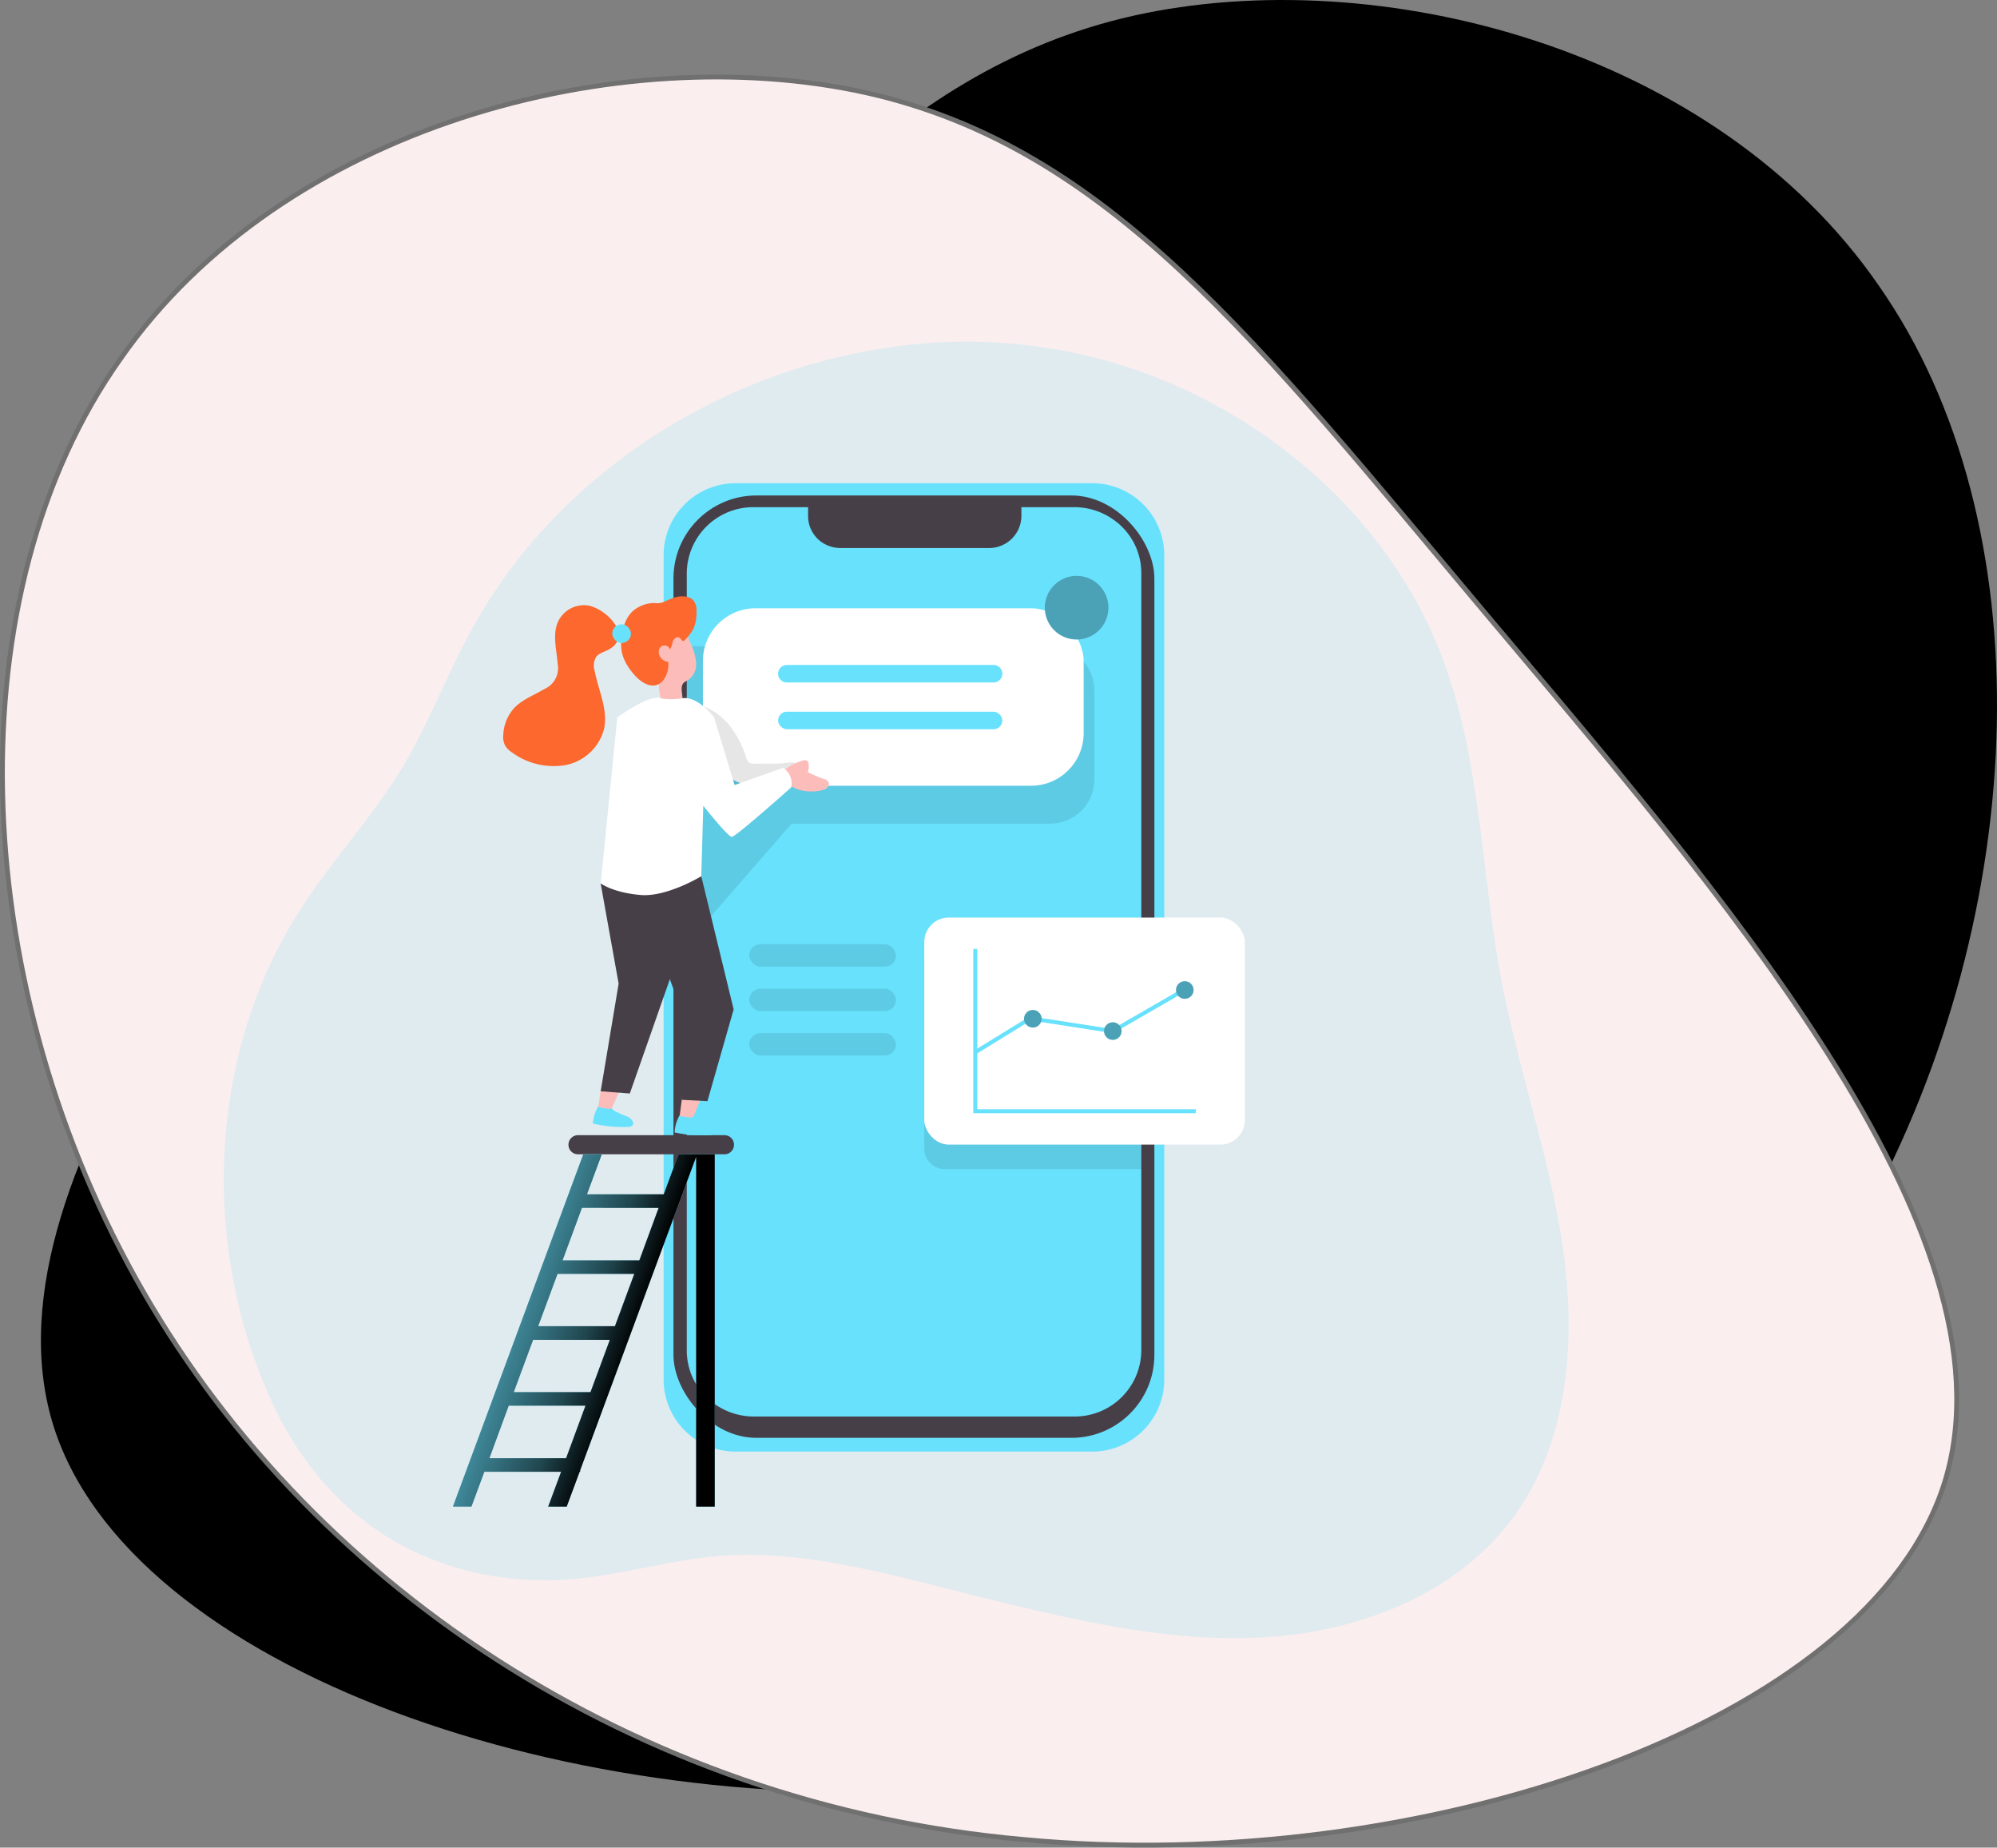 <svg xmlns="http://www.w3.org/2000/svg" xmlns:xlink="http://www.w3.org/1999/xlink" width="415.001" height="383.878" viewBox="0 0 415.001 383.878">
  <rect x="0" y="0" width="415.001" height="383.878" fill="#808080" stroke="none"/>
  <defs>
    <linearGradient id="linear-gradient" x1="1.465" y1="-1.105" x2="-0.775" y2="-2.131" gradientUnits="objectBoundingBox">
      <stop offset="0.01"/>
      <stop offset="0.08" stop-opacity="0.69"/>
      <stop offset="0.21" stop-opacity="0.322"/>
      <stop offset="1" stop-opacity="0"/>
    </linearGradient>
  </defs>
  <g id="cc_image" data-name="cc image" transform="translate(0.504)">
    <g id="Group_32" data-name="Group 32" transform="translate(0 0)">
      <path id="blob_6_" data-name="blob(6)" d="M341.669,30.3c34.506,49.295,31.931,129.723-3.09,193.547S235.059,334.89,153.686,342.154C72.312,349.938-22.452,318.285-37.9,266.4-53.353,213.988,10.51,140.824,57.892,83.745S136.175-14.326,186.647-25.741C237.634-37.157,307.677-19,341.669,30.3Z" transform="translate(48.257 29.035)"/>
      <path id="blob_6_2" data-name="blob(6)" d="M-15.709,29.5c-34.474,48.633-31.9,127.982,3.087,190.948S90.8,330,172.1,337.17c81.3,7.679,175.974-23.549,191.411-74.741,15.436-51.7-48.367-123.886-95.705-180.2S189.595-14.523,139.169-25.785C88.229-37.048,18.251-19.13-15.709,29.5Z" transform="translate(40.257 45.035)" fill="#fbeeee" stroke="#707070" stroke-width="1"/>
    </g>
    <g id="content_creation" transform="translate(46 71)">
      <path id="Path_698" data-name="Path 698" d="M168.38,16.506c-36.351,4.815-70.68,26.77-88.23,59.161-5.034,9.32-8.817,19.3-14.262,28.406C59.781,114.14,51.627,122.915,45.2,132.789c-19.488,29.7-21.2,69.3-7.039,101.51C48.833,258.586,69.2,272.731,95.8,272.831c13.1.042,25.361-4.572,38.2-5.2,17.727-.839,36.342,4.824,53.372,9,19.027,4.664,38.44,9.228,58,8.029s39.623-8.951,51.292-24.69c11.552-15.57,13.255-36.5,10.545-55.7s-9.379-37.609-12.945-56.644c-4.111-22.022-4.195-44.992-12-65.982-11.963-32.173-42.013-56.091-75.453-63.582a109.513,109.513,0,0,0-38.448-1.56Z" transform="translate(-28.849 -15.494)" fill="#68e1fd" opacity="0.18"/>
      <path id="Path_699" data-name="Path 699" d="M241.844,65.506V236.773a14.967,14.967,0,0,1-14.95,14.958H152.758A14.958,14.958,0,0,1,137.8,236.773V65.506A14.958,14.958,0,0,1,152.75,50.54h74.144A14.958,14.958,0,0,1,241.844,65.506Z" transform="translate(-46.398 -21.139)" fill="#68e1fd"/>
      <rect id="Rectangle_183" data-name="Rectangle 183" width="99.941" height="195.797" rx="17.24" transform="translate(93.449 31.943)" fill="#473f47"/>
      <path id="Path_700" data-name="Path 700" d="M237.995,70.144V231.73A13.817,13.817,0,0,1,224.043,245.4H157.508a14.043,14.043,0,0,1-6.938-1.812,13.608,13.608,0,0,1-7.03-11.862V70.144A13.826,13.826,0,0,1,157.508,56.47H168.75v1.988a6.611,6.611,0,0,0,4.195,6.015,7,7,0,0,0,2.517.487h30.906a6.712,6.712,0,0,0,6.711-6.611V56.47h10.906a14.094,14.094,0,0,1,9.706,3.8A13.49,13.49,0,0,1,237.995,70.144Z" transform="translate(-47.323 -22.094)" fill="#68e1fd"/>
      <path id="Path_701" data-name="Path 701" d="M247.471,164.16v47.181H206.632a4.253,4.253,0,0,1-4.262-4.262h0V168.43a4.253,4.253,0,0,1,4.253-4.27Z" transform="translate(-56.799 -39.44)" fill="#020202" opacity="0.1"/>
      <path id="Path_702" data-name="Path 702" d="M116.218,212h30.428a1.988,1.988,0,0,1,1.988,1.988h0a1.988,1.988,0,0,1-1.988,1.988H116.218a1.988,1.988,0,0,1-1.988-1.988h0A1.988,1.988,0,0,1,116.218,212Z" transform="translate(-42.602 -47.146)" fill="#473f47"/>
      <path id="Path_703" data-name="Path 703" d="M93.444,183.809l-.914,5.973,2.517.294,2.735-6.326Z" transform="translate(-14.903 -29.592)" fill="#fcbdba"/>
      <path id="Path_704" data-name="Path 704" d="M124.465,205.617a2.022,2.022,0,0,1-.31-.344,1.049,1.049,0,0,1-.839.109l-1.25-.218a2.1,2.1,0,0,1-.646-.176.092.092,0,0,0-.092,0h0l-.277.52a7.675,7.675,0,0,0-.78,2.945,27.215,27.215,0,0,0,7.273.7,1.133,1.133,0,0,0,1.04-.436.839.839,0,0,0,0-.671,1.98,1.98,0,0,0-1.166-1.04c-.646-.277-1.309-.495-1.946-.839A3.8,3.8,0,0,1,124.465,205.617Z" transform="translate(-43.574 -46.014)" fill="#68e1fd"/>
      <path id="Path_705" data-name="Path 705" d="M113.529,185.961l-.789,5.99,2.517.243,2.609-6.384Z" transform="translate(-18.158 -29.924)" fill="#fcbdba"/>
      <path id="Path_706" data-name="Path 706" d="M228.223,100.079v18.515a9.178,9.178,0,0,1-9.178,9.178H165.312L143.5,152.823V90.91H219a9.169,9.169,0,0,1,9.228,9.119Z" transform="translate(-47.316 -27.641)" fill="#020202" opacity="0.1"/>
      <rect id="Rectangle_184" data-name="Rectangle 184" width="79.119" height="36.871" rx="10.93" transform="translate(99.573 55.383)" fill="#fff"/>
      <path id="Path_707" data-name="Path 707" d="M157.937,117.69a1.963,1.963,0,0,1-.906-.143,2.081,2.081,0,0,1-.839-1.367c-1.5-4.622-4.6-9.136-9.228-10.52-1.208,4.933-1.116,10.067-1.023,15.159,0,1.359.151,2.911,1.233,3.716a4.2,4.2,0,0,0,2.374.612,31.729,31.729,0,0,0,15.21-3.263c1.426-.7,4.346-3.465,1.628-4.362-.839-.277-2.643.143-3.515.151Z" transform="translate(-47.701 -30.017)" fill="#020202" opacity="0.1"/>
      <circle id="Ellipse_73" data-name="Ellipse 73" cx="6.611" cy="6.611" r="6.611" transform="translate(170.622 48.646)" fill="#68e1fd"/>
      <circle id="Ellipse_74" data-name="Ellipse 74" cx="6.611" cy="6.611" r="6.611" transform="translate(170.622 48.646)" fill="#020202" opacity="0.28"/>
      <path id="Path_708" data-name="Path 708" d="M167.98,95.55h42.961a1.82,1.82,0,0,1,1.82,1.82h0a1.82,1.82,0,0,1-1.82,1.82H167.98a1.82,1.82,0,0,1-1.82-1.82h0A1.82,1.82,0,0,1,167.98,95.55Z" transform="translate(-50.966 -28.389)" fill="#68e1fd"/>
      <rect id="Rectangle_185" data-name="Rectangle 185" width="46.602" height="3.641" rx="1.82" transform="translate(115.194 76.868)" fill="#68e1fd"/>
      <path id="Path_709" data-name="Path 709" d="M93.36,133.9l3.733,20.789L93.36,177.051l6.057.461,8.826-25.185-2.995-19.958Z" transform="translate(-15.037 -21.316)" fill="#473f47"/>
      <path id="Path_710" data-name="Path 710" d="M115.816,132.37l6.728,27.668L117.1,179.1l-5.378-.277.747-16.258-9.488-26.275Z" transform="translate(-16.586 -21.316)" fill="#473f47"/>
      <path id="Path_711" data-name="Path 711" d="M168.951,120.294a10.593,10.593,0,0,1,2.576-1.1.965.965,0,0,1,.881.059.839.839,0,0,1,.26.495,3.029,3.029,0,0,1-.143,1.829,19.215,19.215,0,0,0,3.188,1.393,1.678,1.678,0,0,1,1.133.747,1.074,1.074,0,0,1-.327,1.166,2.516,2.516,0,0,1-1.158.52c-2.768.646-7.273,0-7.928-3.305-.143-.721.117-.839.7-1.267C168.4,120.638,168.666,120.462,168.951,120.294Z" transform="translate(-51.165 -32.185)" fill="#fcbdba"/>
      <path id="Path_712" data-name="Path 712" d="M143.138,89.388a11.844,11.844,0,0,1,1.2,4.018,4.052,4.052,0,0,1-1.619,3.674,4.714,4.714,0,0,0-.956.6c-1.007,1.04.151,2.928-.436,4.27a1.988,1.988,0,0,1-2.517.931,3.356,3.356,0,0,1-1.862-2.206,10.3,10.3,0,0,1-.344-2.995l-.1-6.015a7.752,7.752,0,0,1,.6-3.918,3.926,3.926,0,0,1,3.607-1.963C142.206,86.007,142.634,88.205,143.138,89.388Z" transform="translate(-46.182 -26.816)" fill="#fcbdba"/>
      <path id="Path_713" data-name="Path 713" d="M161.817,122.279s-11.527,10.294-12.349,10.294-5.931-6.468-5.931-6.468l-.419,14.648a35.189,35.189,0,0,1-4.438,2.2c-2.517,1.023-5.646,1.971-8.389,1.678-5.6-.512-8.07-2.391-8.07-2.391l3.448-34.505s6.527-4.69,8.758-3.976a13.7,13.7,0,0,0,4.824,0c3.221-.428,6.518,3.976,6.518,3.976l4.279,14.077,10.067-3.574A3.867,3.867,0,0,1,161.817,122.279Z" transform="translate(-43.888 -29.699)" fill="#fff"/>
      <path id="Path_714" data-name="Path 714" d="M142.932,81.746a3.448,3.448,0,0,0-.5-2.164c-.78-1.082-2.357-1.183-3.658-.889a13.633,13.633,0,0,0-2.584,1.007,3.608,3.608,0,0,1-1.9.243,6.863,6.863,0,0,0-4.656,1.737c-1.745,1.678-2.164,4.119-2.341,6.418-.193,2.6.982,4.748,2.676,6.711,1.468,1.728,4.119,3.423,6.023,1.242a5.453,5.453,0,0,0,1.074-3.893,2.164,2.164,0,0,1-1.938-1.678,1.518,1.518,0,0,1,.512-1.544,1.216,1.216,0,0,1,1.678.411,1.31,1.31,0,0,1,.117.277,6.8,6.8,0,0,0,.587-1.745c.226-.579.956-1.082,1.435-.7.277.226.445.7.8.629a.629.629,0,0,0,.294-.218,9.463,9.463,0,0,0,1.745-2.29,8.39,8.39,0,0,0,.646-3.171C142.924,82.023,142.932,81.881,142.932,81.746Z" transform="translate(-44.701 -25.651)" fill="#fc682d"/>
      <path id="Path_715" data-name="Path 715" d="M115.575,80.791a5.965,5.965,0,0,0-6.032,3.2c-1.334,2.727-.378,5.94-.159,8.968a4.715,4.715,0,0,1-2.752,5.2c-2.139,1.284-4.589,2.148-6.3,3.968a8.842,8.842,0,0,0-2.248,5.419,4.2,4.2,0,0,0,.419,2.45,4.773,4.773,0,0,0,1.435,1.376,14.639,14.639,0,0,0,11.049,2.6,10.3,10.3,0,0,0,8.045-7.55c.839-4.027-1.2-8.029-1.971-12.064a3.632,3.632,0,0,1,.31-2.861c.638-.839,1.829-1.057,2.743-1.6C125.13,86.949,119.249,81.312,115.575,80.791Z" transform="translate(-39.995 -26.004)" fill="#fc682d"/>
      <rect id="Rectangle_186" data-name="Rectangle 186" width="3.884" height="3.884" rx="1.942" transform="translate(80.731 58.705)" fill="#68e1fd"/>
      <path id="Path_716" data-name="Path 716" d="M144.666,207.749a2.066,2.066,0,0,1-.319-.344,1.057,1.057,0,0,1-.839.126l-1.258-.185a2.106,2.106,0,0,1-.646-.176h-.092l-.26.529a7.727,7.727,0,0,0-.721,2.961,26.929,26.929,0,0,0,7.29.545,1.1,1.1,0,0,0,1.023-.453.839.839,0,0,0,0-.671,2.022,2.022,0,0,0-1.183-1.015c-.654-.26-1.326-.47-1.963-.772a4.336,4.336,0,0,1-1.032-.545Z" transform="translate(-46.838 -46.368)" fill="#68e1fd"/>
      <path id="Path_717" data-name="Path 717" d="M136.355,216.71H132.5l-3.087,8.331h-15.94l3.087-8.331H112.7L85.6,289.94h3.859l2.685-7.24h15.94l-2.685,7.24h3.859l2.685-7.24h.109v-.31l24.1-65.117V289.94h3.867V216.71Zm-8,11.149-4.01,10.906H108.4l4.027-10.906ZM103.335,252.44l4.018-10.856h15.94l-4.018,10.856Zm14.874,2.844L114.2,266.14H98.259l4.018-10.856ZM93.2,279.873l4.01-10.906h15.94l-4.027,10.906Z" transform="translate(-37.99 -47.905)" fill="#68e1fd"/>
      <path id="Path_718" data-name="Path 718" d="M136.355,216.71H132.5l-3.087,8.331h-15.94l3.087-8.331H112.7L85.6,289.94h3.859l2.685-7.24h15.94l-2.685,7.24h3.859l2.685-7.24h.109v-.31l24.1-65.117V289.94h3.867V216.71Zm-8,11.149-4.01,10.906H108.4l4.027-10.906ZM103.335,252.44l4.018-10.856h15.94l-4.018,10.856Zm14.874,2.844L114.2,266.14H98.259l4.018-10.856ZM93.2,279.873l4.01-10.906h15.94l-4.027,10.906Z" transform="translate(-37.99 -47.905)" fill="url(#linear-gradient)"/>
      <rect id="Rectangle_187" data-name="Rectangle 187" width="66.611" height="47.173" rx="5.08" transform="translate(145.571 119.644)" fill="#fff"/>
      <rect id="Rectangle_188" data-name="Rectangle 188" width="30.495" height="4.656" rx="2.328" transform="translate(109.196 125.181)" fill="#020202" opacity="0.1"/>
      <rect id="Rectangle_189" data-name="Rectangle 189" width="30.495" height="4.656" rx="2.328" transform="translate(109.196 134.418)" fill="#020202" opacity="0.1"/>
      <rect id="Rectangle_190" data-name="Rectangle 190" width="30.495" height="4.656" rx="2.328" transform="translate(109.196 143.654)" fill="#020202" opacity="0.1"/>
      <path id="Path_719" data-name="Path 719" d="M231.9,184.516H185.66V150.38h.839v33.3h45.4Z" transform="translate(-29.904 -24.217)" fill="#68e1fd"/>
      <path id="Path_720" data-name="Path 720" d="M186.226,173.767l-.436-.721,11.661-7.164,17.139,2.651,15.143-8.742.419.721-15.4,8.893-.143-.025-16.98-2.626Z" transform="translate(-29.925 -25.733)" fill="#68e1fd"/>
      <circle id="Ellipse_75" data-name="Ellipse 75" cx="1.829" cy="1.829" r="1.829" transform="translate(166.301 138.839)" fill="#68e1fd"/>
      <circle id="Ellipse_76" data-name="Ellipse 76" cx="1.829" cy="1.829" r="1.829" transform="translate(182.92 141.398)" fill="#68e1fd"/>
      <circle id="Ellipse_77" data-name="Ellipse 77" cx="1.829" cy="1.829" r="1.829" transform="translate(197.879 132.866)" fill="#68e1fd"/>
      <circle id="Ellipse_78" data-name="Ellipse 78" cx="1.829" cy="1.829" r="1.829" transform="translate(166.301 138.839)" fill="#020202" opacity="0.28"/>
      <circle id="Ellipse_79" data-name="Ellipse 79" cx="1.829" cy="1.829" r="1.829" transform="translate(182.92 141.398)" fill="#020202" opacity="0.28"/>
      <circle id="Ellipse_80" data-name="Ellipse 80" cx="1.829" cy="1.829" r="1.829" transform="translate(197.879 132.866)" fill="#020202" opacity="0.28"/>
    </g>
  </g>
</svg>
